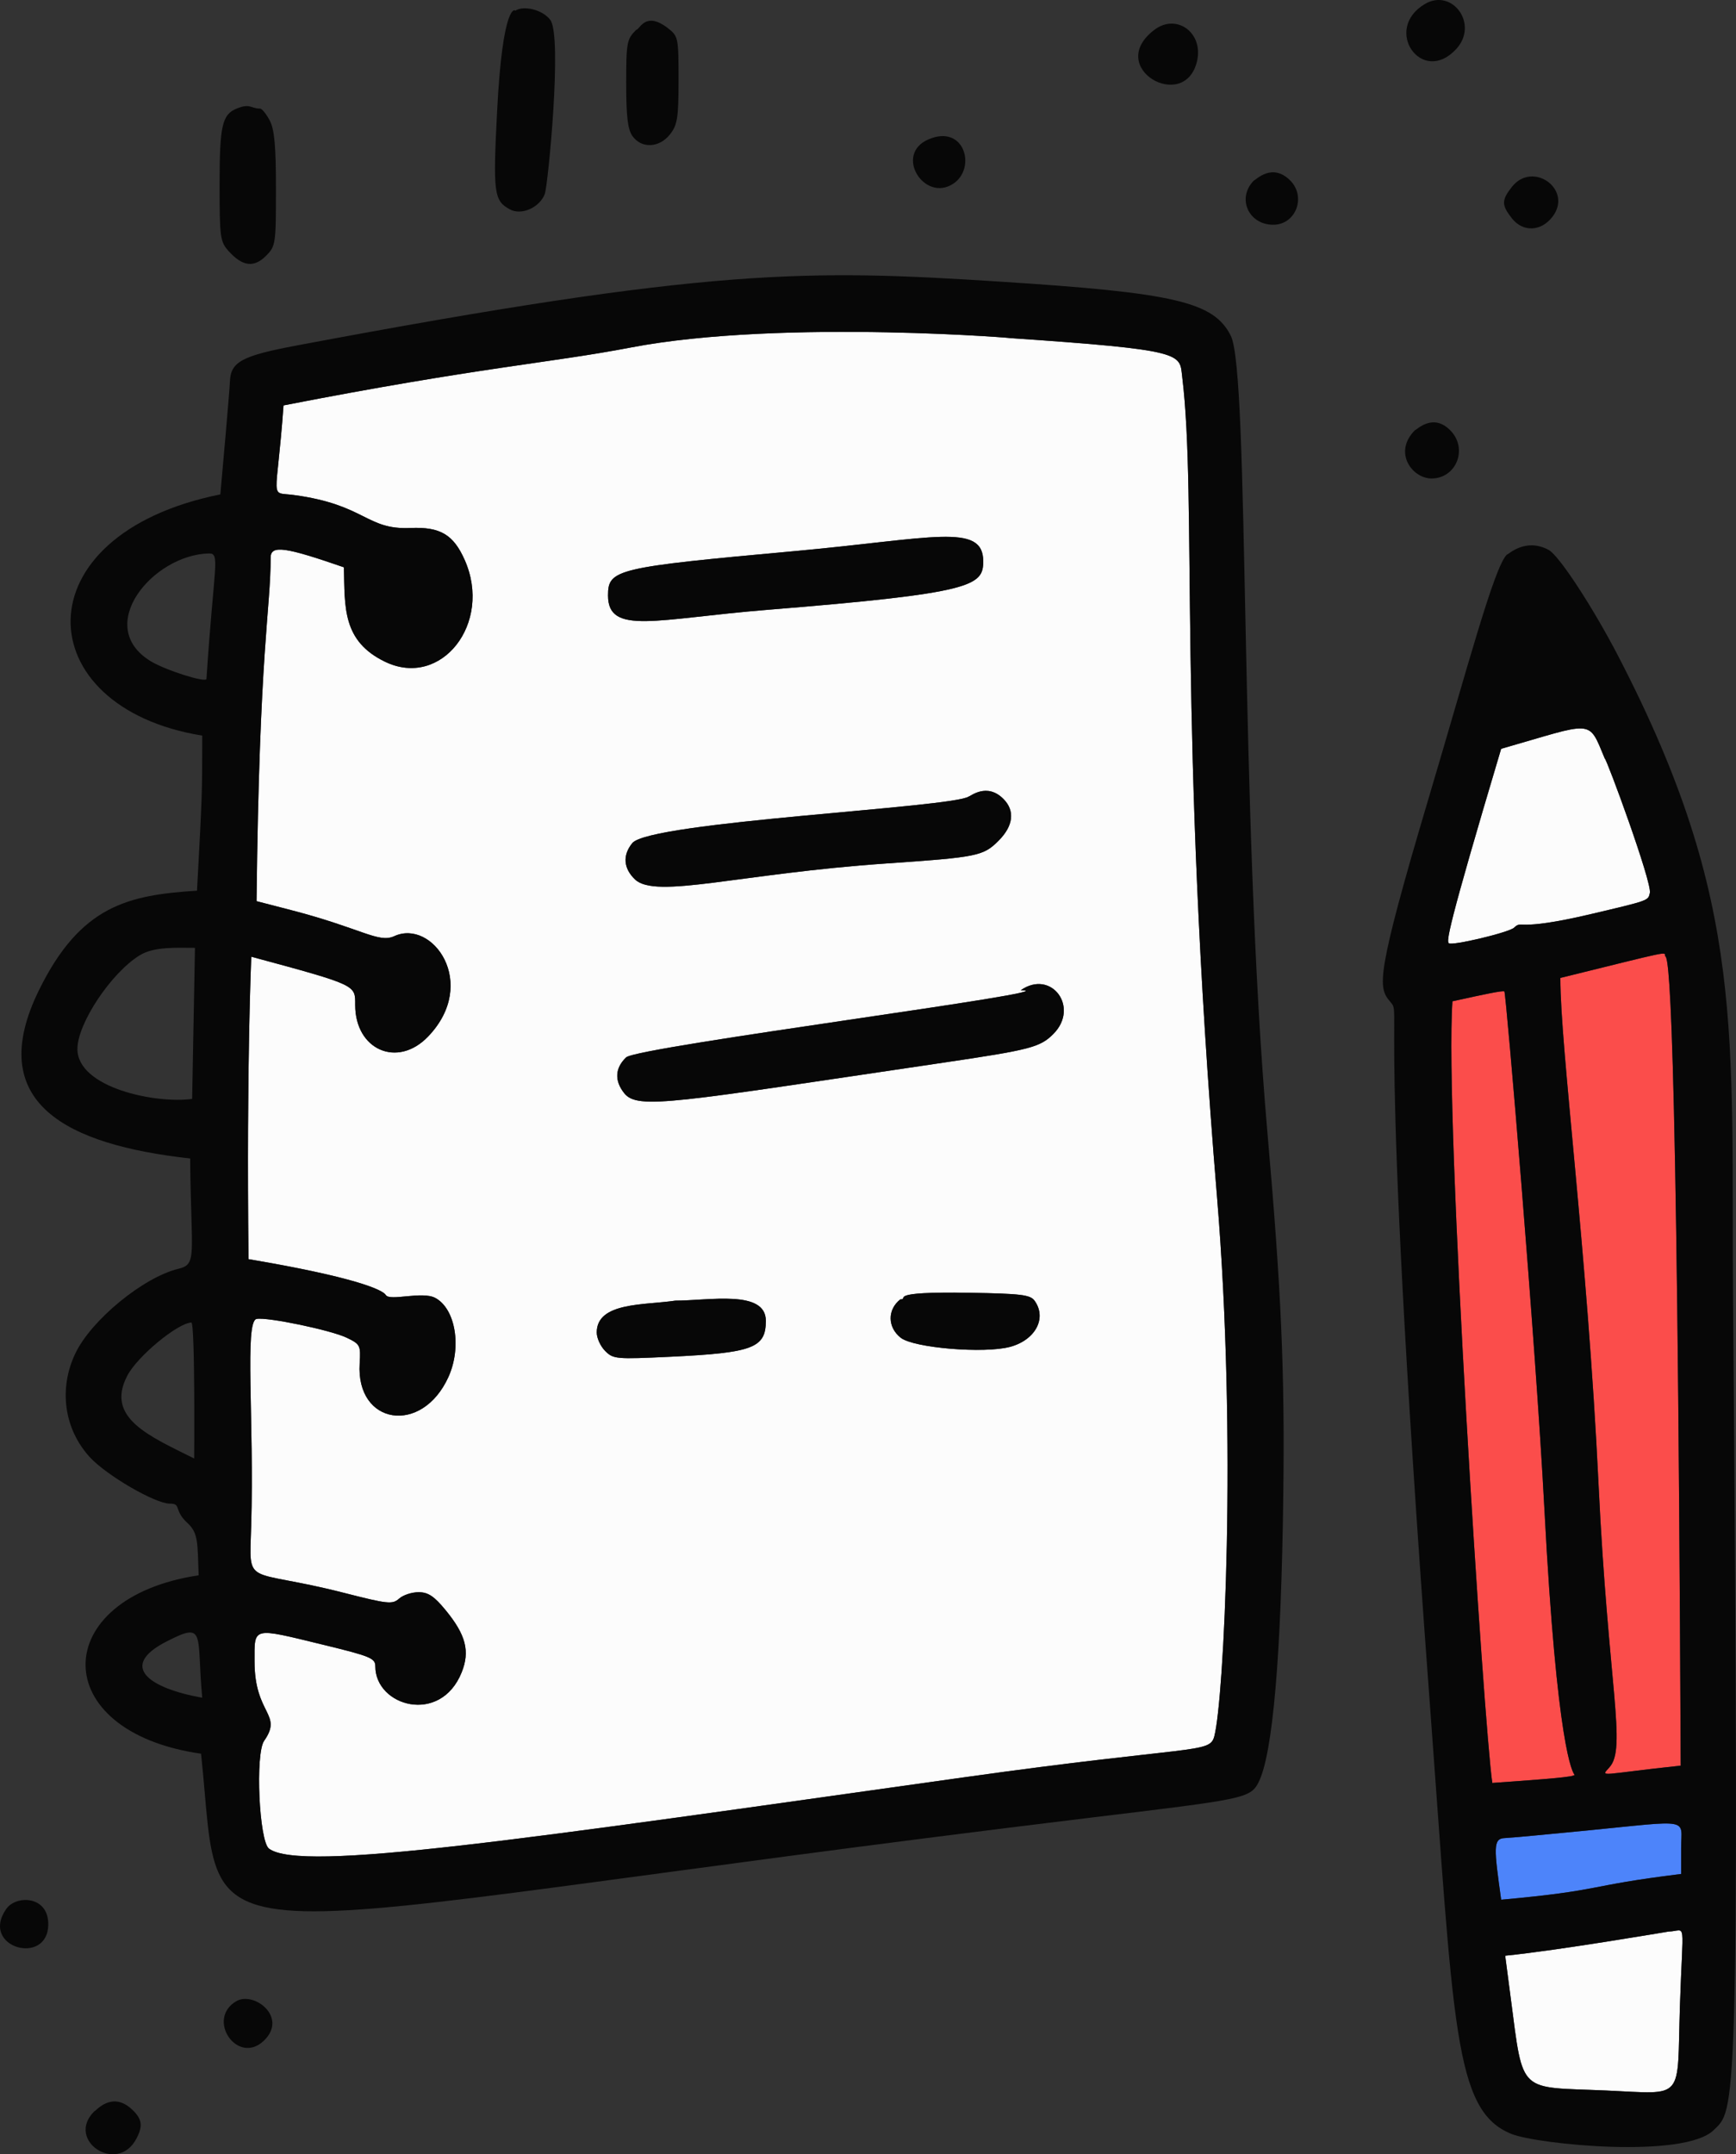 <svg id="_Слой_2" xmlns="http://www.w3.org/2000/svg" width="870.58" height="1080" viewBox="0 0 870.58 1080"><rect x="0" y="0" width="870.58" height="1080" fill="#333333" stroke="none"/><g id="Education05_451528556"><g id="Education05_451528556-2"><path d="M592.86 188.91c-1.41-11.62 2.26-13.42-87.67-19.51 13.49.91-111.73-10-189.18 4.87-39.95 7.67-75.79 9.85-173.83 28.97-3.51 49.1-7.48 43.23 5.05 44.91 36.21 4.84 36.28 17.54 58.55 16.55 14.94-.67 21.62 3.27 27.28 16.08 14.01 31.7-11.81 64.6-40 50.96-21.38-10.34-20.16-27.21-20.59-47.33-29.26-10.13-36.75-11.37-36.75-4.85.0 26.08-5.67 45.75-7.07 172.22l17.16 4.44c35.67 9.23 43.97 16.76 51.89 13.11 19.11-8.8 42.59 23.55 17.02 50.28-15.42 16.11-36.6 6.66-36.6-15.75.0-10.09 1.29-9.81-52.09-24.23.02-.77-2.49 52.45-1.41 151.62 51.99 8.77 67.17 15.18 68.85 17.97 1.96 3.27 18.21-2.09 24.83 1.47 10.17 5.47 13.35 24.77 6.54 39.71-13.27 29.14-46.39 24.03-44.48-6.86.56-9.09.29-9.63-6.48-12.9-7.87-3.8-40.03-10.49-45.22-9.42-6.15 1.28-1.13 50.96-2.7 103.68-.94 31.51-3.62 20.84 46.41 33.61 22.21 5.67 24.41 5.9 27.76 2.93 2.02-1.8 6.36-3.23 9.79-3.23 4.79.0 7.81 2.02 13.61 9.09 10.1 12.32 12.22 20.56 7.99 31.09-10.64 26.51-43.31 17.02-43.31-3.03.0-4.03-2.42-5.03-25.84-10.73-36.34-8.84-34.73-9.23-34.73 8.31.0 26.85 14.35 26.17 4.82 39.77-4.53 6.46-2.53 50.42 2.45 54.08 16.34 11.99 125.95-4.53 348.07-35.71 116.11-16.3 123.63-11.8 125.96-20.58 4.82-18.16 11.47-148.46 1.4-270.13-19.66-237.41-9.98-349.79-17.48-411.46zm-89.69 211.58c5.92 5.92 5.05 13.53-2.42 21-7.67 7.67-10.5 8.24-56.13 11.38-73.68 5.06-115.77 17.98-126.18 8.01-5.8-5.55-6.3-12.12-1.38-18.18 8.77-10.8 160.82-17.78 168.76-23.38.77.0 9.01-7.18 17.36 1.18zM399.19 276.22c67.99-6.19 93.88-14.39 93.88 5.15.0 12.31-4.92 16.01-108.01 24.33-55.9 4.52-80.15 12.99-80.15-7.17.0-13.17 3.84-14.08 94.28-22.31zm-62.99 403.95c-27.26 1.3-28.65 1.18-32.71-2.88-2.37-2.37-4.24-6.46-4.24-9.29.0-15.33 24.07-13.65 39.37-15.95 16.87.0 45.43-5.66 45.43 10.1.0 13.62-6.46 16.06-47.85 18.03zm170.4-4.97c-12.92 3.52-48.42.58-54.91-4.55-6.66-5.26-6.76-14.09-.2-19.24 4.99.0-8.73-4.04 34.82-3.3 25.64.43 30.34 1 32.48 3.94 6.32 8.69.53 19.69-12.19 23.16zm21.6-156.81c-6.63 6.63-11.51 7.9-55.32 14.37-134.92 19.93-153.07 23.74-159.82 15.31-5.01-6.26-4.68-12.63.93-17.98 5.64-5.38 226.63-33.65 197.86-33.65 15.34-10.74 29.73 8.57 16.35 21.94z" fill="#fcfcfc"/><g><path d="M273.21 97.23c1.59-4.2 8.88-78.94 2.78-87.22-3.71-5.03-13.29-7.52-17.63-4.61.26-.4-6.22-5.05-9.05 50.03-2.13 41.39-1.64 45.18 6.38 49.54 5.8 3.15 14.93-.88 17.53-7.75z" fill="#070707"/><path d="M336.01 67.35c3.71-4.74 4.27-8.28 4.27-27.26.0-21.2-.15-21.92-5.25-25.9-11.5-8.96-14.18.74-15.95.74-4.74 4.67-5.05 6.28-5.05 26.87.0 16.56.76 22.99 3.1 26.35 4.5 6.44 13.5 6.06 18.88-.81z" fill="#070707"/><path d="M130.41 54.43c-4.74.0-4.78-2.77-11.61-.04-7.42 2.97-8.68 8.52-8.68 38.2.0 26.45.29 28.59 4.54 33.31 6.9 7.67 12.68 8.42 18.68 2.42 4.9-4.9 5.05-5.85 5.05-33.51.0-21.6-.75-29.9-3.13-34.42-1.7-3.23-3.92-5.96-4.85-5.96z" fill="#070707"/></g><path d="M631.14 893.52c7.16-14.01 11.45-64 12.42-144.76.74-61.99-.98-101.15-7.94-180.7-14.29-163.23-8.86-380.79-18.4-399.75-8.54-16.97-28.03-21.53-116.06-27.14-95.72-6.11-144.28-7.13-352.3 32.02-27.66 5.2-33.19 8.19-33.56 18.14-.2 5.35-3.99 47.4-4.8 56.53-100.73 20.25-96.48 106.82-9.08 120.93.0 29.62-.04 29.77-2.62 77.73-34.49 2.22-58.36 7.36-79.25 49.87-27.79 56.55 13.76 77.52 75.82 84.39.4 48.43 3.75 52.99-5.85 55.29-17.56 4.21-43.72 25.66-51.73 42.43-8.48 17.77-5.64 38.02 7.32 52.09 8.37 9.09 32.7 23.22 39.97 23.22 6.16.0 1.75 3.17 8.99 9.79 5.49 5.02 4.96 10.09 5.55 26.15-75.15 11.24-76.49 78.31 1.21 89.44 11.83 111.02-22.21 88.83 445.78 32.1 76.56-9.28 80.34-9.53 84.55-17.77zM97.37 731.2c-22.35-11.23-44.73-20.26-33.5-41.59 5.11-9.69 25.06-26.22 32.08-26.58 1.98-.1 1.41 72.25 1.41 68.17zm-1.01-180.29c-18.06 2.53-57.54-5.5-57.54-25.04.0-12.76 16.96-38.22 31.29-46.98 7.27-4.44 18.26-3.7 27.66-3.7-.02.8-1.43 76.48-1.41 75.71zM83.44 822.97c20.09-10.3 14.98-3.99 17.97 28.16-26.8-4.81-42.08-15.8-17.97-28.16zm20.1-482.63c-.14 2.14-20.5-4.31-27.97-8.86-28.75-17.52.99-53.26 29.07-54.02 6.03-.16 2.66 5.25-1.1 62.88zm505.41 530.17c-2.33 8.78-9.86 4.28-125.96 20.58-222.11 31.18-331.72 47.7-348.07 35.71-4.99-3.66-6.98-47.62-2.45-54.08 9.54-13.61-4.82-12.92-4.82-39.77.0-17.54-1.61-17.15 34.73-8.31 23.42 5.7 25.84 6.7 25.84 10.73.0 20.05 32.67 29.54 43.31 3.03 4.23-10.54 2.11-18.78-7.99-31.09-5.8-7.07-8.82-9.09-13.61-9.09-3.43.0-7.77 1.43-9.79 3.23-3.35 2.97-5.55 2.74-27.76-2.93-50.03-12.77-47.35-2.11-46.41-33.61 1.57-52.72-3.45-102.4 2.7-103.68 5.19-1.08 37.35 5.62 45.22 9.42 6.77 3.26 7.04 3.81 6.48 12.9-1.91 30.89 31.21 36 44.48 6.86 6.81-14.94 3.63-34.25-6.54-39.71-6.62-3.56-22.87 1.8-24.83-1.47-1.67-2.79-16.86-9.19-68.85-17.97-1.08-99.17 1.44-152.39 1.41-151.62 53.38 14.42 52.09 14.14 52.09 24.23.0 22.4 21.18 31.86 36.6 15.75 25.58-26.73 2.1-59.08-17.02-50.28-7.92 3.64-16.22-3.88-51.89-13.11l-17.16-4.44c1.39-126.47 7.07-146.14 7.07-172.22.0-6.52 7.49-5.28 36.75 4.85.43 20.12-.79 36.98 20.59 47.33 28.19 13.64 54.02-19.26 40-50.96-5.66-12.81-12.34-16.74-27.28-16.08-22.27.99-22.34-11.7-58.55-16.55-12.53-1.68-8.56 4.2-5.05-44.91 98.04-19.12 133.88-21.3 173.83-28.97 77.44-14.87 202.66-3.96 189.18-4.87 89.93 6.09 86.25 7.89 87.67 19.51 7.5 61.67-2.18 174.05 17.48 411.46 10.08 121.67 3.42 251.98-1.4 270.13z" fill="#070707"/><g><path d="M730.26 24.6c11.5-12.46-1.98-30.63-15.61-22.64-21.55 12.64-1.6 41.29 15.61 22.64z" fill="#070707"/><path d="M600.32 30.57c3.25-14.17-10.3-24.05-21.43-15.6-25.01 18.98 15.38 41.96 21.43 15.6z" fill="#070707"/><path d="M465.55 69.9c-17.35 7.54-1.96 31.68 12.44 22.24 11.84-7.76 5.76-30.15-12.44-22.24z" fill="#070707"/></g><g><path d="M638.53 112.68c11.31.0 16.66-14.03 8.48-22.21-9.2-9.2-17.4.0-18.17.0-8.71 8.71-2.83 22.21 9.69 22.21z" fill="#070707"/><path d="M758.19 93.7c-5.24 6.66-5.24 9.09.0 15.75 5.6 7.12 14.81 6.66 20.52-1.01 10.06-13.53-10.08-27.99-20.51-14.74z" fill="#070707"/><path d="M709.6 215.65c-11.19 11.19-1.31 24.23 8.28 24.23 12.32.0 18.31-14.68 9.72-23.82-8.91-9.48-17.23-.4-18-.4z" fill="#070707"/></g><g><path d="M801.65 744.05c4.88 101.51 14.21 132.24 5.49 141.93-4.85 5.39-4.72 3.45 35.72-.81-1.76-393.4-6.2-405.81-7.87-405.81.0-2.43 2.92-2.74-52.49 10.9.0 35.32 13.57 137.43 19.16 253.78z" fill="#fb4d4b"/><path d="M759.27 465.09c4.39-4.04-.05 2.3 38.56-6.82 29.28-6.91 28.65-6.68 29.55-10.6 1.19-5.17-21.71-67.43-22.63-67.43-8.44-20.24-5.09-18.2-51.94-4.84-27.43 91.83-27.36 96.38-26.25 97.48 1.47 1.44 30.08-5.37 32.71-7.78z" fill="#fcfcfc"/><path d="M836.8 968.35c-.2.0-56.08 9.56-81.97 12.11l2.83 21.6c6.35 48.56 3.64 44.01 48.05 45.99 39.73 1.77 35.21 5.53 36.74-42.15 1.45-45.13 3.54-37.82-5.65-37.55z" fill="#fcfcfc"/><path d="M789.77 889.91c-1.12-.96-8.97-13.27-15.29-133.75-4.36-83.26-19.26-258.8-20.05-259.13-1.13-.47-9.74 1.37-26.04 4.95-4.09 57.84 15.8 363.79 19.99 391.88 14.13-1.02 38.93-2.68 40.68-3.73.35-.21.59-.23.72-.21z" fill="#fb4d4b"/><path d="M843.06 926.56c0-15.2 5.86-14.1-47.44-8.84-19.99 1.97-38.43 3.67-40.99 3.77-6.04.23-5.37 5.16-1.82 30.92 52.82-4.84 40.76-6.79 90.25-12.92v-12.92z" fill="#4d84fa"/><path d="M811.64 329.16c-12.88-24.83-29.79-50.67-35.01-53.47-11.77-6.31-20.23 2.39-21 2.39-6.38 6.38-19.44 55.67-39.09 121.74-26.84 90.25-25.48 95.16-19.46 102.26 6.57 7.75-7.01-10.31 19.77 349.38 12.29 165.02 12.08 206.78 41.2 218.38 13.09 5.21 86.82 12.59 101.45-2.05 10.44-10.44 13.13-1.32 9.61-414.59-1.15-134.91 6.95-199.79-57.47-324.04zm23.34 150.21c1.67.0 6.11 12.41 7.87 405.81-40.44 4.26-40.57 6.2-35.72.81 8.72-9.7-.61-40.42-5.49-141.93-5.59-116.35-19.16-218.46-19.16-253.78 55.41-13.64 52.49-13.33 52.49-10.9zm-82.17-103.98c46.85-13.36 43.5-15.4 51.94 4.84.92.0 23.82 62.26 22.63 67.43-.9 3.92-.27 3.69-29.55 10.6-38.62 9.11-34.17 2.78-38.56 6.82-2.62 2.42-31.24 9.23-32.71 7.78-1.11-1.1-1.18-5.66 26.25-97.48zm-4.44 518.46c-4.19-28.08-24.07-334.04-19.99-391.88 16.3-3.58 24.91-5.42 26.04-4.95.8.33 15.69 175.87 20.05 259.13 6.32 120.48 14.17 132.79 15.29 133.75-.13-.03-.37.0-.72.21-1.76 1.05-26.55 2.72-40.68 3.73zm6.26 27.63c2.55-.1 21-1.79 40.99-3.77 53.3-5.27 47.44-6.36 47.44 8.84v12.92c-49.49 6.13-37.42 8.08-90.25 12.92-3.56-25.76-4.22-30.69 1.82-30.92zm87.82 84.42c-1.53 47.68 2.98 43.92-36.74 42.15-44.4-1.98-41.7 2.57-48.05-45.99l-2.83-21.6c25.89-2.55 81.77-12.11 81.97-12.11 9.19-.27 7.1-7.58 5.65 37.55z" fill="#070707"/></g><g><path d="M3.16 956.98c-13.6 19.39 21.05 29 21.05 7.67.0-14.41-16.16-14.64-21.05-7.67z" fill="#070707"/><path d="M118.5 1003.26c-15.34 8.98.6 32.3 13.73 19.89 12.48-11.8-4.91-25.05-13.73-19.89z" fill="#070707"/><path d="M47.23 1058.53c-14.5 14.5 11.54 31.78 21.13 13.73 3.43-6.46 2.92-9.96-2.15-14.72-10.24-9.59-18.21.99-18.98.99z" fill="#070707"/></g><path d="M385.07 305.71c103.09-8.32 108.01-12.02 108.01-24.33.0-19.54-25.89-11.34-93.88-5.15-90.45 8.23-94.28 9.14-94.28 22.31.0 20.15 24.26 11.68 80.15 7.17z" fill="#070707"/><path d="M317.06 422.71c-4.92 6.06-4.41 12.63 1.38 18.18 10.42 9.96 52.51-2.95 126.18-8.01 45.63-3.14 48.46-3.71 56.13-11.38 7.47-7.47 8.35-15.07 2.42-21-8.35-8.35-16.59-1.18-17.36-1.18-7.94 5.6-159.99 12.58-168.76 23.38z" fill="#070707"/><path d="M511.86 496.46c28.78.0-192.22 28.27-197.86 33.65-5.61 5.35-5.94 11.72-.93 17.98 6.75 8.43 24.9 4.62 159.82-15.31 43.81-6.47 48.69-7.74 55.32-14.37 13.38-13.38-1.01-32.68-16.35-21.94z" fill="#070707"/><path d="M486.32 648.12c-43.56-.73-29.84 3.3-34.82 3.3-6.55 5.15-6.46 13.98.2 19.24 6.5 5.13 41.99 8.07 54.91 4.55 12.72-3.47 18.51-14.46 12.19-23.16-2.13-2.93-6.84-3.51-32.48-3.94z" fill="#070707"/><path d="M338.63 652.06c-15.3 2.3-39.37.62-39.37 15.95.0 2.83 1.87 6.91 4.24 9.29 4.06 4.06 5.45 4.18 32.71 2.88 41.39-1.97 47.85-4.4 47.85-18.03.0-15.75-28.55-10.1-45.43-10.1z" fill="#070707"/></g></g></svg>